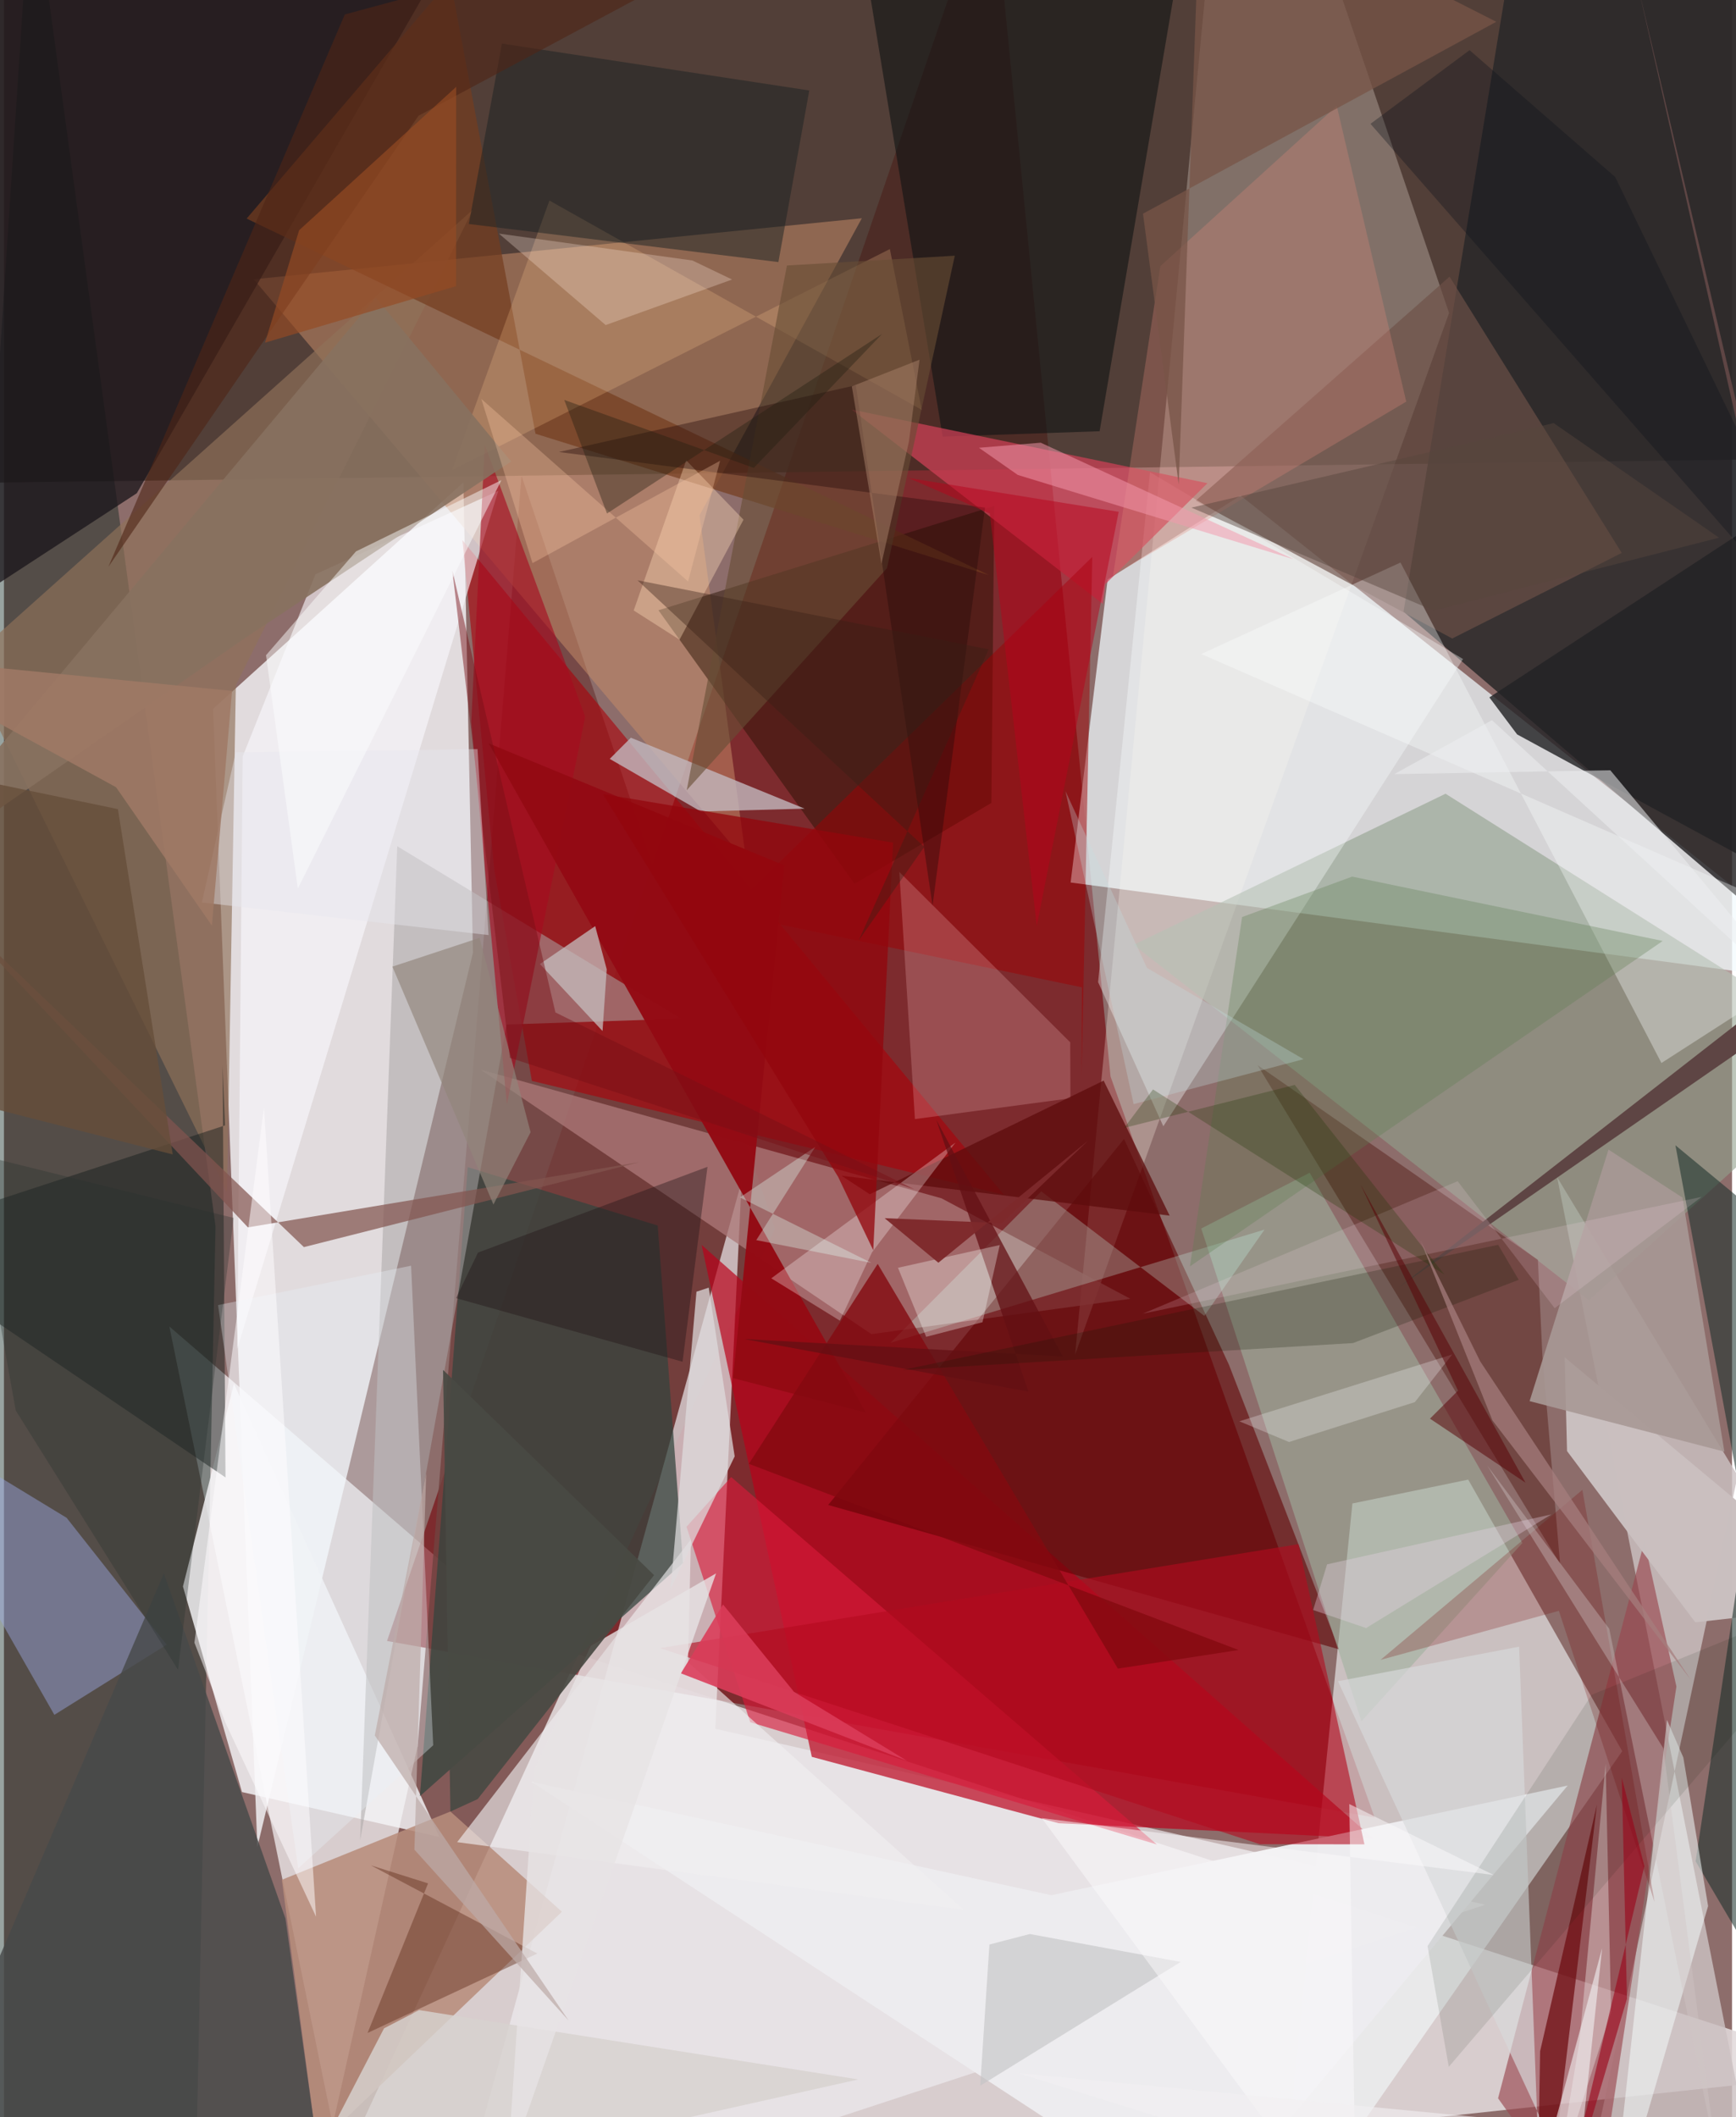 <svg xmlns="http://www.w3.org/2000/svg" width="228" height="278" viewBox="0 0 836 1024"><path fill="#8d6d6b" d="M0 0h836v1024H0z"/><path fill="#e1dadb" fill-opacity=".886" d="M169.775 1080.279L898 1002.045 255.18 792.751 80.025 641.602z"/><path fill="#f9fcff" fill-opacity=".769" d="M101.163 342.86L222.25 233.336l4.634 227.444-104.3 432.559z"/><path fill="#740007" fill-opacity=".608" d="M477.817-62l57.504 582.651L663.095 879.1l-477.77-85.416z"/><path fill="#eff8fc" fill-opacity=".737" d="M533.927 280.269l64.314-40.596L898 477.718l-381.98-50.883z"/><path fill="#392d23" fill-opacity=".702" d="M9.23-62l-64.716 296.107 949.617-12.535 3.764-241.96z"/><path fill="#f6feff" fill-opacity=".576" d="M708.368 715.638L652.34 727.18 616.027 1086l166.841-239.005z"/><path fill="#714240" fill-opacity=".824" d="M373.014 594.3l-122.63-364.157-50.273 614.466L145.993 1086z"/><path fill="#282729" fill-opacity=".847" d="M735.976-62H898v546.534l-220.93-188.74z"/><path fill="#eeecf0" fill-opacity=".682" d="M215.18 1086l501.475-164.752-372.533-85.091 12.74-264.83z"/><path fill="#031e16" fill-opacity=".408" d="M92.169 1086l10.188-492.86L13.374-62-62 1086z"/><path fill="#fff3eb" fill-opacity=".271" d="M584.204-34.898L518.2 655.165l180.902-503.786L626.57-62z"/><path fill="#c78b68" fill-opacity=".525" d="M336.496 249.234l22.633 167.61-238.308-281.77 294.2-29.514z"/><path fill="#ba0119" fill-opacity=".686" d="M390.809 849.716l-53.312-247.595 324.898 287.097-152.204-7.387z"/><path fill="#cbc0c2" fill-opacity=".82" d="M768.493 1042.935L853.565 1086 751.38 569.385l87.349 144.316z"/><path fill="#ab7878" fill-opacity=".769" d="M453.554 579.582l-222.998-62.246 189.09 127.936 125.267-17.1z"/><path fill="#ab0009" fill-opacity=".6" d="M483.756 577.895L221.808 261.287l15.399 159.474 18.185 102.036z"/><path fill="#1a1419" fill-opacity=".757" d="M-62-62h299.505L64.263 238.563-62 320.925z"/><path fill="#f3f4f6" fill-opacity=".824" d="M115.143 866.75l-28.549-99.442 24.666-98.029 99.416 219.216z"/><path fill="#b78d7b" fill-opacity=".867" d="M269.915 924.646l-118.471 113.288-17.01-128.747 81.546-33.018z"/><path fill="#34443e" fill-opacity=".737" d="M201.23 868.746l127.256-112.768-12.221-163.224-91.898-28.253z"/><path fill="#99484f" fill-opacity=".647" d="M809.084 815.725l-15.489-70.213-70.79 269.353 46.277 64.88z"/><path fill="#91a08d" fill-opacity=".6" d="M766.738 628.902L898 510.443 697.392 383.895l-150.911 73.101z"/><path fill="#600003" fill-opacity=".576" d="M645.886 797.732l-53.255-137.62-50.764-109.245-143.119 177.036z"/><path fill="#aaa6a6" fill-opacity=".537" d="M172.291 890.17l70.855-394.656 84.508-2.804-137.395-83.418z"/><path fill="#907259" fill-opacity=".663" d="M107.91 576.757l-126.045-256.35L226.908 101.35 112.184 331.433z"/><path fill="#edecef" fill-opacity=".976" d="M580.42 1074.739l-325.286-212.96 251.541 54.87 249.816-53.043z"/><path fill="#251000" fill-opacity=".467" d="M411.5 427.49l-94.874-132.326 162.452-50.435-1.407 143.628z"/><path fill="#111415" fill-opacity=".604" d="M571.446-34.79l-41.398 243.36-75.946 2.621L409.198-62z"/><path fill="#6d5148" fill-opacity=".659" d="M700.633 308.824l-124.127-66.64L699.343 133.8l83.302 133.638z"/><path fill="#141d1b" fill-opacity=".463" d="M107.18 714.585L-62 599.755 106.973 544.3l-1.209-29.057z"/><path fill="#99a5df" fill-opacity=".467" d="M78.714 795.49l-48.399-61.378L-62 677.995l86.385 151.411z"/><path fill="#fbffff" fill-opacity=".357" d="M705.864 318.75L560.87 544.748l-31.551-69.725 25.11-246.65z"/><path fill="#d04157" fill-opacity=".714" d="M531.597 292.088L410.07 198.085l172.149 35.62-49.394 48.825z"/><path fill="#faf9fd" fill-opacity=".612" d="M112.852 652.427l126.294-415.028-88.448 40.357-35.203 88.128z"/><path fill="#64332d" fill-opacity=".643" d="M744.25 655.694l8.552 100.698-146.351-241.227 135.621 94.173z"/><path fill="#474a49" fill-opacity=".82" d="M136.188 927.946L158.232 1086H-62L77.366 760.988z"/><path fill="#9fb09d" fill-opacity=".573" d="M631.67 567.21l102.893 179.092-77.835 86.181-77.516-238.29z"/><path fill="#9f0003" fill-opacity=".486" d="M526.489 269.386L349.749 441.8l171.717 35.727-.113 42.525z"/><path fill="#d91b3b" fill-opacity=".624" d="M351.792 714.39l-21.588 24.062 30.823 94.535 196.729 59.123z"/><path fill="#c9bfbf" fill-opacity=".992" d="M756.174 701.83l-1.144-45.347L898 775.663l-79.773 9.005z"/><path fill="#c2b7bd" fill-opacity=".796" d="M337.115 392.487l50.234-1.371-84.073-34.316-10.223 10.251z"/><path fill="#83554f" fill-opacity=".714" d="M118.021 593.628l189.559-31.581-162.476 41.138-178.425-170.888z"/><path fill="#fbc3c7" fill-opacity=".231" d="M515.827 504.142l-82.68-82.424 7.548 119.538 75.24-10.06z"/><path fill="#c9fff0" fill-opacity=".263" d="M609.833 594.714L428.87 649.48l72.954-73.259 78.861 60.22z"/><path fill="#b30a1e" fill-opacity=".608" d="M607.61 892.007l-290.288-94.866 308.959-50.288 31.878 145.173z"/><path fill="#743d1f" fill-opacity=".698" d="M215.927-9.68l-98.526 115.407L476.5 278.167 257.13 209.78z"/><path fill="#a70a1f" fill-opacity=".624" d="M281.19 346.609L232.6 215.062l-6.527 134.086 17.223 185.07z"/><path fill="#f1eef1" fill-opacity=".624" d="M330.922 803.931l1.414-59.355-113.102 146.408 245.074 32.7z"/><path fill="#1b302c" fill-opacity=".565" d="M818.391 900.245l45.044-300.964-54.828-45.345L898 1035.502z"/><path fill="#fdc78f" fill-opacity=".235" d="M443.996 198.245l-15.417-77.786-211.804 106.927 47.108-130.388z"/><path fill="#e8f0f7" fill-opacity=".345" d="M142.345 903.672l-38.772-272.446 93.388-19.05 10.696 231.947z"/><path fill="#1a2121" fill-opacity=".486" d="M224.895 108.338l16.007-87.253 148.697 22.676-14.944 83z"/><path fill="#232325" fill-opacity=".816" d="M718.6 337.308l13.417 17.897L898 445.354V219.92z"/><path fill="#a89895" fill-opacity=".906" d="M738.064 677.679l38.171-121.65 35.795 23.215 20.271 122.88z"/><path fill="#fcffff" fill-opacity=".341" d="M801.844 514.135l93.245-59.99-315.904-137.81 96.412-44.258z"/><path fill="#643020" fill-opacity=".459" d="M177.518 902.21l80.508 42.65-82.13 38.415 29.28-72.355z"/><path fill="#dd897b" fill-opacity=".298" d="M678.384 194.253L536.55 278.481l22.846-149.739 85.38-77.52z"/><path fill="#5d0c0d" fill-opacity=".761" d="M405.174 568.66l158.751 19.294-31.927-65.288-113.14 54.952z"/><path fill="#f3f9f9" fill-opacity=".545" d="M804.528 831.858l7.903 18.163 11.982 71.875L776.426 1086z"/><path fill="#5e7c50" fill-opacity=".314" d="M652.238 423.984l150.218 31.123L573.745 612.51l25.236-168.977z"/><path fill="#674e35" fill-opacity=".612" d="M378.787 128.411L330.3 382.213l96.89-107.403 32.8-151.135z"/><path fill="#930b14" fill-opacity=".984" d="M377.52 418.563l-143.042-59.034 182.407 323.653-64.159-16.633z"/><path fill="#fffefd" fill-opacity=".29" d="M419.946 605.693l-15.553 33.069-33.18-20.487 89.082-65.638z"/><path fill="#d8d9db" fill-opacity=".663" d="M645.365 813.149L771.79 1086h-27.659l-11.137-289.563z"/><path fill="#6f0e13" fill-opacity=".749" d="M751.686 1029.567l18.953-156.724-27.49 119.264-1.583 93.893z"/><path fill="#c4bdbd" fill-opacity=".753" d="M259.272 466.266l30.306 32.407 2.024-29.842-5.575-20.904z"/><path fill="#5e4544" d="M675.035 622.455L898 448.699 790.38-7.314 898 468.04z"/><path fill="#d7d2cf" fill-opacity=".827" d="M200.865 972.208l212.426 33.539-274.124 61.386 44.712-86.112z"/><path fill="#dedbdd" fill-opacity=".733" d="M353.502 704.397l-30.98 63.984 12.492-143.64 5.932-1.954z"/><path fill="#830910" fill-opacity=".792" d="M422.69 611.294l-62.324 96.705 236.916 90.049-58.399 9.008z"/><path fill="#877160" fill-opacity=".902" d="M116.134 308.92l129.223-85.693-65.478-79.365L-62 432.682z"/><path fill="#ffdcbb" fill-opacity=".376" d="M304.66 295.26l22.152 14.138 30.96-58.048-27.723-28.7z"/><path fill="#e4dddc" fill-opacity=".439" d="M777.485 973.09l-2.633-120.136-12.737 134.829-11.387 68.726z"/><path fill="#750004" fill-opacity=".227" d="M665.956 802.829l97.632-82.228 34.925 199.32-46.292-140.817z"/><path fill="#92867b" fill-opacity=".667" d="M187.91 467.523l42.202-13.928 24.65 94.011-17.966 34.973z"/><path fill="#240a08" fill-opacity=".38" d="M412.109 186.334l-143.625 32.278 206.119 26.9-25.388 192.544z"/><path fill="#630f13" fill-opacity=".741" d="M512.197 656.062l-154.184-8.423 137.582 25.424-44.544-131.416z"/><path fill="#fcfffc" fill-opacity=".318" d="M473.396 639.514l8.347-37.333-49.245 11.001 13.643 33.394z"/><path fill="#0e1800" fill-opacity=".22" d="M722.864 602.069l9.93 16.952-80.17 30.576-218.058 13.053z"/><path fill="#c3c3c5" fill-opacity=".624" d="M476.739 940.497l-4.458 68.303 97.014-59.885-73.012-13.506z"/><path fill="#ffe8dd" fill-opacity=".275" d="M239.435 112.986l93.613 13.002 19.204 9.207-61.16 22.03z"/><path fill="#db3c59" fill-opacity=".886" d="M382.173 818.269l54.754 33.402-109.447-42.342 20.38-33.313z"/><path fill="#4f2616" fill-opacity=".6" d="M200.564 55.984L50.518 274.148 164.896 6.98 420.788-62z"/><path fill="#b8021b" fill-opacity=".498" d="M499.635 447.842L476.93 248.387l-39.357-17.212 101.705 16.366z"/><path fill="#954b23" fill-opacity=".663" d="M142.792 111.363l75.976-69.346-.051 96.39-92.412 27.332z"/><path fill="#fffdfe" fill-opacity=".506" d="M150.976 927.024L107.1 833.121l-14.954-38.625 33.633-258.794z"/><path fill="#775447" fill-opacity=".737" d="M579.023-62l-10.715 296.287-17.275-130.937 170.933-92.814z"/><path fill="#001d02" fill-opacity=".102" d="M698.962 999.651l-10.272-58.396 79.43-121.576L898 766.884z"/><path fill="#93060d" fill-opacity=".757" d="M430.126 407.553L289.714 384.05l113.83 185.145 16.998 35.522z"/><path fill="#e7e3e5" fill-opacity=".796" d="M256.556 855.895l27.348-59.864 60.593-35.05-100.943 288.407z"/><path fill="#1f1416" fill-opacity=".388" d="M218.701 627.869l10.618-22.036 111.032-41.486-12.065 94.285z"/><path fill="#c3dee2" fill-opacity=".298" d="M546.51 534.026l-32.97-151.354 39.409 85.47 75.745 44.149z"/><path fill="#edeef1" fill-opacity=".537" d="M777.103 372.548l-104.501 1.868 47.241-26.09L877.135 492.74z"/><path fill="#a67e67" fill-opacity=".514" d="M442.929 173.976l-32.75 12.893 14.332 85.808 13.272-59.021z"/><path fill="#e2fff6" fill-opacity=".337" d="M356.05 579.135l36.446-24.407-28.55 45.077 55.743 11.024z"/><path fill="#770f16" fill-opacity=".471" d="M266.787 489.68l173.741 85.578-195.771-63.615-27.834-235.645z"/><path fill="#e6e6ed" fill-opacity=".412" d="M112.132 363.86l116.967-1.543 5.352 89.946L95.736 436.5z"/><path fill="#ffdbef" fill-opacity=".165" d="M821.255 578.896l-71.068 53.831-46.938-61.414-152.321 64.064z"/><path fill="#fcfefe" fill-opacity=".471" d="M240.653 232.222l-70.36 34.477-43.517 50.212 15.39 112.884z"/><path fill="#1e3706" fill-opacity=".278" d="M555.874 526.927l140.954 89.52-72.375-91.71-82.502 20.778z"/><path fill="#494a44" fill-opacity=".922" d="M314.513 761.838l-102.089-99.26 3.56 213.617 13.174-6.03z"/><path fill="#d0c5c6" fill-opacity=".376" d="M802.732 845.522l-85.241-136.775 59.112 79.05 51.836 255.316z"/><path fill="#57463e" fill-opacity=".463" d="M574.437 245.527l175.256-40.885 80.035 55.421-137.998 35.274z"/><path fill="#f499ac" fill-opacity=".518" d="M624.017 270.542l-122.468-56.428-29.87 2.462 18.779 13.135z"/><path fill="#fbf9fa" fill-opacity=".51" d="M650.836 872.551L654.328 1086l-152.27-206.652 218.678 27.537z"/><path fill="#f2f0f1" fill-opacity=".604" d="M490.615 1002.695L757.779 1086l15.383-143.825-23.035 85.364z"/><path fill="#0b111b" fill-opacity=".325" d="M709.023 24.257l-47.936 35.635L898 330.76 779.482 85.624z"/><path fill="#f8f7fd" fill-opacity=".267" d="M597.658 687.434l24.022 10.013 60.863-19.286 18.086-23.043z"/><path fill="#990419" fill-opacity=".612" d="M785.173 966.73l-2.516-106.928 10.932 42.76L749.936 1086z"/><path fill="#580307" fill-opacity=".522" d="M656.307 572.935l79.765 144.183-46.204-30.963 13.574-13.556z"/><path fill="#a57e7e" fill-opacity=".725" d="M816.018 812.43L720.08 686.98l-34.783-86.96 28.853 58.407z"/><path fill="#664e39" fill-opacity=".776" d="M-19.661 532.432L-62 367.022l117.126 24.323 26.533 167.027z"/><path fill="#a07965" fill-opacity=".859" d="M110.349 334.161l-9.75 113.548-46.366-66.957L-62 317.223z"/><path fill="#ffcca8" fill-opacity=".306" d="M346.433 222.864l-90.738 49.499-24.767-79.43 100.033 88.31z"/><path fill="#211d10" fill-opacity=".38" d="M424.85 161.486l-62.093 64.824-91.696-32.879 20.67 54.933z"/><path fill="#eed7e9" fill-opacity=".325" d="M633.34 778.705l6.753-22.089 108.495-24.151-89.625 54.96z"/><path fill="#361f15" fill-opacity=".388" d="M445.22 409.614L306.47 280.658 476.4 314.04l-62.86 140.775z"/><path fill="#29312f" fill-opacity=".329" d="M5.688 682.192l-22.274-124.758 127.692 31.632-26.897 218.582z"/><path fill="#7d292b" fill-opacity=".957" d="M452.044 610.731L426.04 589.19l56.753 2.412 41.676-39.903z"/><path fill="#bcaaa7" fill-opacity=".71" d="M179.4 839.366l24.86-126.764-5.696 182.023 74.589 82.626z"/></svg>